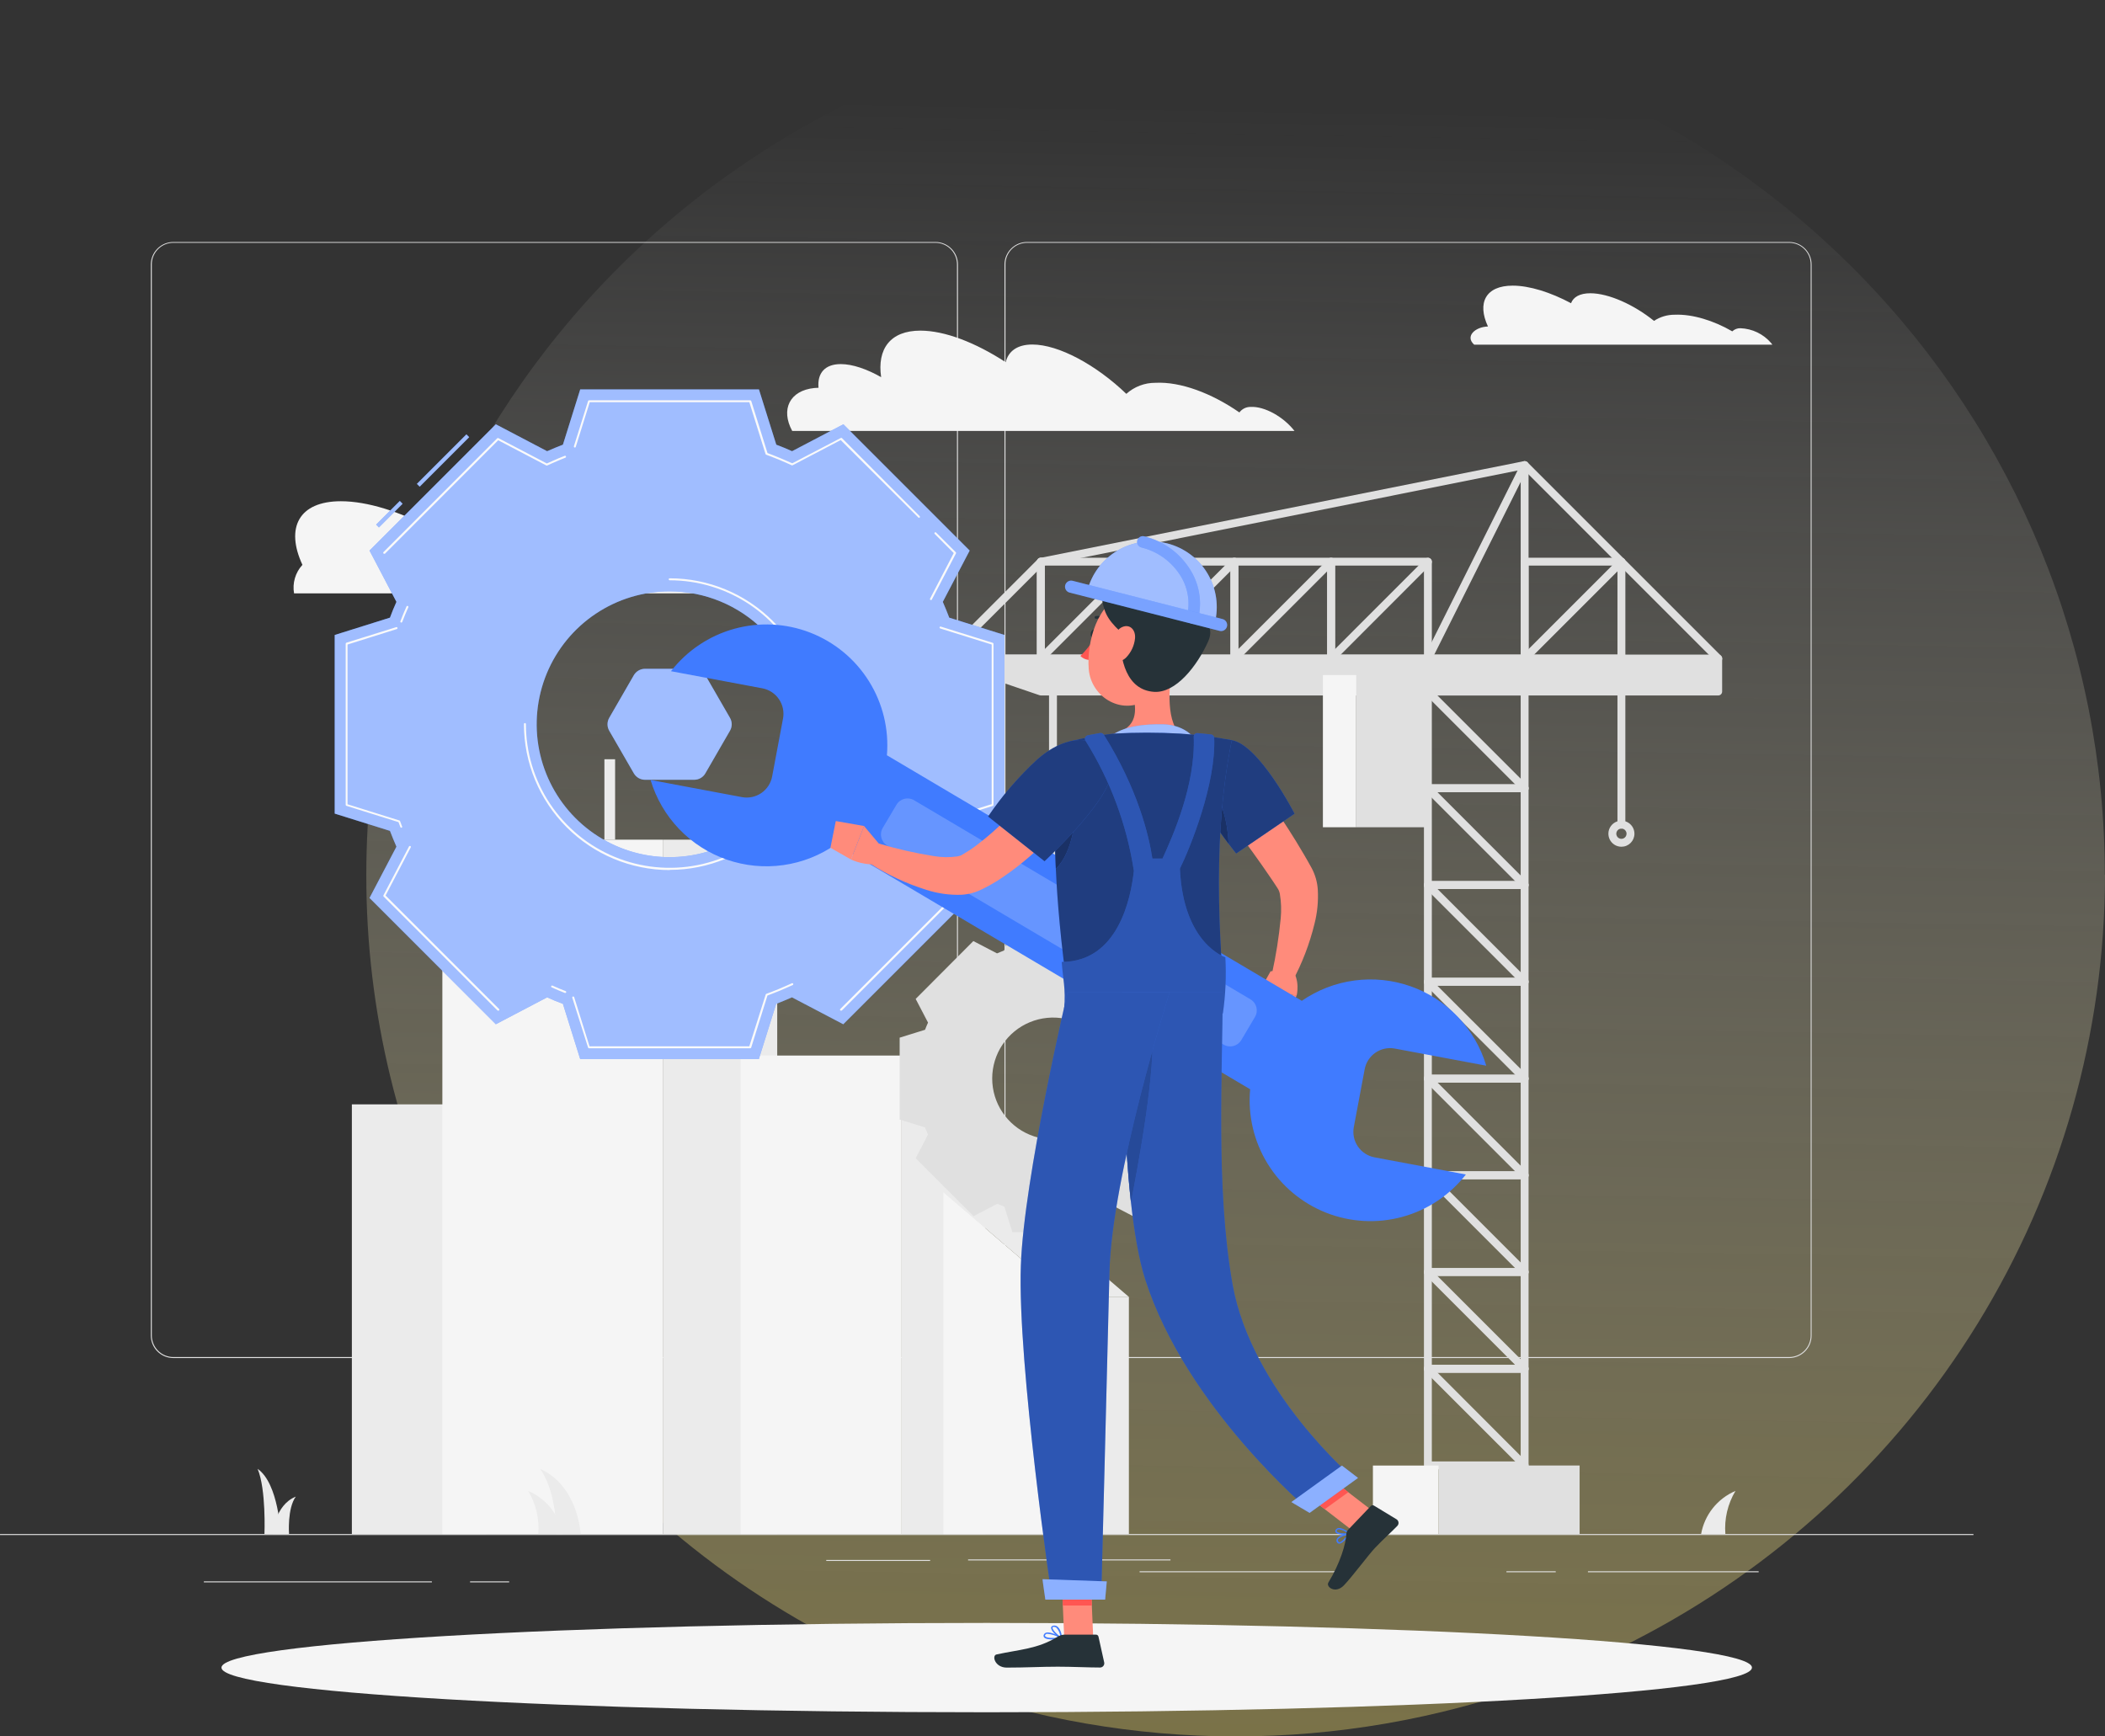 <svg width="160" height="132" viewBox="0 0 160 132" fill="none" xmlns="http://www.w3.org/2000/svg">
<rect x="0" y="0" width="160" height="132" fill="#333333" stroke="none"/>
<path d="M160 66.5C159.993 78.537 156.645 90.341 150.32 100.616C143.996 110.892 134.941 119.244 124.147 124.756C123.661 125.008 123.172 125.251 122.679 125.483L122.577 125.534L122.226 125.701C121.935 125.842 121.65 125.973 121.354 126.105C119.51 126.943 117.617 127.696 115.678 128.363C114.577 128.743 113.464 129.095 112.34 129.419L110.995 129.787C96.027 133.739 80.135 132.368 66.081 125.913C65.505 125.645 64.929 125.372 64.364 125.089L63.345 124.584C53.258 119.344 44.701 111.618 38.498 102.15C37.846 101.163 37.224 100.153 36.633 99.119C36.106 98.219 35.597 97.308 35.104 96.386C30.317 87.139 27.827 76.893 27.843 66.5C27.843 65.274 27.877 64.055 27.945 62.843C28.9 45.81 36.52 29.82 49.185 18.271C61.849 6.723 78.559 0.528 95.759 1.005C112.96 1.481 129.294 8.591 141.288 20.823C153.283 33.054 159.99 49.441 159.985 66.5H160Z" fill="url(#paint0_linear_128_3976)"/>
<path d="M150 116.616H0.001V116.691H150V116.616Z" fill="#E0E0E0"/>
<path d="M32.827 120.213H15.496V120.288H32.827V120.213Z" fill="#E0E0E0"/>
<path d="M70.699 118.584H62.803V118.659H70.699V118.584Z" fill="#E0E0E0"/>
<path d="M88.968 118.545H73.584V118.62H88.968V118.545Z" fill="#E0E0E0"/>
<path d="M118.25 119.445H114.503V119.52H118.25V119.445Z" fill="#E0E0E0"/>
<path d="M101.566 119.445H86.62V119.52H101.566V119.445Z" fill="#E0E0E0"/>
<path d="M38.7 120.213H35.73V120.288H38.7V120.213Z" fill="#E0E0E0"/>
<path d="M133.674 119.445H120.699V119.52H133.674V119.445Z" fill="#E0E0E0"/>
<path d="M71.101 103.236H13.174C12.72 103.235 12.285 103.054 11.964 102.733C11.644 102.412 11.464 101.977 11.464 101.523V20.094C11.468 19.643 11.65 19.212 11.97 18.894C12.29 18.576 12.723 18.397 13.174 18.396H71.101C71.555 18.396 71.991 18.577 72.312 18.898C72.633 19.219 72.814 19.655 72.814 20.109V101.523C72.814 101.977 72.633 102.413 72.312 102.734C71.991 103.055 71.555 103.236 71.101 103.236ZM13.174 18.456C12.74 18.457 12.324 18.63 12.018 18.937C11.711 19.244 11.539 19.66 11.539 20.094V101.523C11.539 101.957 11.711 102.373 12.018 102.68C12.324 102.987 12.74 103.16 13.174 103.161H71.101C71.535 103.16 71.951 102.987 72.258 102.68C72.565 102.373 72.738 101.957 72.739 101.523V20.094C72.738 19.66 72.565 19.244 72.258 18.937C71.951 18.63 71.535 18.457 71.101 18.456H13.174Z" fill="#E0E0E0"/>
<path d="M135.992 103.236H78.063C77.609 103.235 77.173 103.054 76.852 102.733C76.531 102.412 76.35 101.977 76.35 101.523V20.094C76.354 19.643 76.537 19.212 76.858 18.894C77.178 18.576 77.611 18.397 78.063 18.396H135.992C136.443 18.398 136.875 18.577 137.194 18.895C137.514 19.213 137.695 19.644 137.699 20.094V101.523C137.699 101.976 137.52 102.411 137.2 102.732C136.88 103.053 136.446 103.234 135.992 103.236ZM78.063 18.456C77.628 18.457 77.212 18.63 76.905 18.937C76.598 19.244 76.425 19.66 76.425 20.094V101.523C76.425 101.957 76.598 102.373 76.905 102.68C77.212 102.987 77.628 103.16 78.063 103.161H135.992C136.426 103.16 136.843 102.987 137.15 102.68C137.457 102.373 137.629 101.957 137.63 101.523V20.094C137.629 19.66 137.457 19.244 137.15 18.937C136.843 18.63 136.426 18.457 135.992 18.456H78.063Z" fill="#E0E0E0"/>
<path d="M22.987 42.939C21.679 40.113 22.717 38.103 25.912 38.103C27.919 38.103 30.412 38.895 32.812 40.182C33.088 39.447 33.856 39.009 35.095 39.009C37.276 39.009 40.285 40.368 42.643 42.288C43.37 41.803 44.226 41.548 45.1 41.556C47.2 41.469 49.714 42.252 51.913 43.524C52.042 43.402 52.194 43.307 52.361 43.244C52.527 43.181 52.704 43.152 52.882 43.158C54.082 43.11 55.711 43.899 56.521 44.919C56.572 44.985 56.614 45.045 56.659 45.108H22.351C22.283 44.722 22.305 44.326 22.416 43.949C22.526 43.573 22.721 43.228 22.987 42.939Z" fill="#F5F5F5"/>
<path d="M61.896 29.496C62.002 29.484 62.108 29.478 62.214 29.478C62.115 28.374 62.688 27.678 63.909 27.678C64.791 27.678 65.871 28.047 66.975 28.671C66.66 26.529 67.668 25.134 69.957 25.134C71.802 25.134 74.136 26.034 76.443 27.534C76.644 26.694 77.325 26.19 78.468 26.19C80.472 26.19 83.325 27.744 85.611 29.94C86.218 29.395 87.006 29.095 87.822 29.1C89.733 29.001 92.103 29.895 94.206 31.353C94.306 31.218 94.438 31.109 94.589 31.036C94.741 30.963 94.908 30.928 95.076 30.933C96.12 30.882 97.56 31.683 98.394 32.76H60.216C59.319 31.113 60.033 29.685 61.896 29.496Z" fill="#F5F5F5"/>
<path d="M113.099 24.819C112.259 23.019 112.928 21.714 114.977 21.714C116.264 21.714 117.86 22.221 119.414 23.049C119.588 22.578 120.083 22.293 120.878 22.293C122.279 22.293 124.208 23.169 125.72 24.393C126.188 24.083 126.737 23.92 127.298 23.925C128.636 23.868 130.259 24.369 131.669 25.188C131.752 25.109 131.849 25.048 131.956 25.007C132.062 24.966 132.176 24.947 132.29 24.951C132.737 24.967 133.175 25.076 133.578 25.271C133.98 25.466 134.337 25.742 134.627 26.082L134.717 26.202H112.052C111.335 25.566 112.127 24.849 113.099 24.819Z" fill="#F5F5F5"/>
<path d="M36.963 83.952H26.745V116.616H36.963V83.952Z" fill="#EBEBEB"/>
<path d="M33.624 116.616H50.379L50.379 72.585H33.624L33.624 116.616Z" fill="#F5F5F5"/>
<path d="M59.076 72.585H50.379V116.616H59.076V72.585Z" fill="#EBEBEB"/>
<path d="M35.877 72.585H50.379V68.208H35.877V72.585Z" fill="#F5F5F5"/>
<path d="M35.877 72.585H50.379V71.601H35.877V72.585Z" fill="#EBEBEB"/>
<path d="M56.82 68.208H50.379V72.585H56.82V68.208Z" fill="#EBEBEB"/>
<path d="M38.13 68.208H50.376V63.831H38.13V68.208Z" fill="#F5F5F5"/>
<path d="M38.13 68.208H50.376V67.224H38.13V68.208Z" fill="#EBEBEB"/>
<path d="M54.567 63.831H50.379V68.208H54.567V63.831Z" fill="#EBEBEB"/>
<path d="M46.754 57.717H45.941V63.834H46.754V57.717Z" fill="#EBEBEB"/>
<path d="M56.298 116.616H68.535V80.241H56.298L56.298 116.616Z" fill="#F5F5F5"/>
<path d="M74.886 80.241H68.535V116.616H74.886V80.241Z" fill="#EBEBEB"/>
<path d="M71.71 90.633L80.989 98.589V116.616H71.71V90.633Z" fill="#F5F5F5"/>
<path d="M85.806 98.586H80.991V116.613H85.806V98.586Z" fill="#EBEBEB"/>
<path d="M85.807 98.589H80.989L71.71 90.633H76.528L85.807 98.589Z" fill="#EBEBEB"/>
<path d="M129.3 116.616C129.428 115.895 129.735 115.218 130.191 114.645C130.647 114.073 131.239 113.623 131.913 113.337C131.321 114.323 131.053 115.47 131.145 116.616H129.3Z" fill="#EBEBEB"/>
<path d="M42.76 116.616C42.631 115.895 42.325 115.218 41.868 114.645C41.412 114.073 40.82 113.623 40.147 113.337C40.738 114.323 41.007 115.47 40.914 116.616H42.76Z" fill="#EBEBEB"/>
<path d="M21.334 116.616C21.334 116.616 21.187 112.776 19.582 111.66C20.239 113.229 20.101 116.616 20.101 116.616H21.334Z" fill="#EBEBEB"/>
<path d="M20.73 116.616C20.73 116.616 20.878 114.411 22.483 113.772C21.826 114.672 21.97 116.616 21.97 116.616H20.73Z" fill="#EBEBEB"/>
<path d="M44.133 116.616C44.133 116.616 43.971 112.98 41.06 111.66C42.362 113.526 42.288 116.616 42.288 116.616H44.133Z" fill="#EBEBEB"/>
<path d="M115.886 111.696H108.533C108.454 111.696 108.378 111.664 108.321 111.608C108.265 111.552 108.233 111.475 108.233 111.396V104.052C108.233 103.972 108.265 103.896 108.321 103.84C108.378 103.784 108.454 103.752 108.533 103.752H115.886C115.966 103.752 116.042 103.784 116.098 103.84C116.155 103.896 116.186 103.972 116.186 104.052V111.396C116.186 111.475 116.155 111.552 116.098 111.608C116.042 111.664 115.966 111.696 115.886 111.696ZM108.833 111.096H115.586V104.352H108.833V111.096Z" fill="#E0E0E0"/>
<path d="M115.886 104.352H108.533C108.454 104.352 108.378 104.32 108.321 104.264C108.265 104.208 108.233 104.131 108.233 104.052V96.696C108.233 96.616 108.265 96.54 108.321 96.484C108.378 96.427 108.454 96.396 108.533 96.396H115.886C115.966 96.396 116.042 96.427 116.098 96.484C116.155 96.54 116.186 96.616 116.186 96.696V104.052C116.186 104.131 116.155 104.208 116.098 104.264C116.042 104.32 115.966 104.352 115.886 104.352ZM108.833 103.752H115.586V96.996H108.833V103.752Z" fill="#E0E0E0"/>
<path d="M115.887 111.696C115.807 111.695 115.732 111.662 115.677 111.606L108.321 104.253C108.264 104.197 108.232 104.12 108.232 104.04C108.232 103.96 108.264 103.883 108.321 103.827C108.377 103.77 108.454 103.739 108.534 103.739C108.614 103.739 108.69 103.77 108.747 103.827L116.1 111.195C116.155 111.251 116.187 111.327 116.187 111.406C116.187 111.486 116.155 111.562 116.1 111.618C116.042 111.671 115.965 111.699 115.887 111.696Z" fill="#E0E0E0"/>
<path d="M115.887 104.352C115.808 104.352 115.732 104.32 115.677 104.265L108.321 96.909C108.265 96.853 108.233 96.777 108.233 96.698C108.233 96.618 108.265 96.542 108.321 96.486C108.349 96.458 108.382 96.436 108.418 96.42C108.455 96.405 108.494 96.397 108.534 96.397C108.573 96.397 108.612 96.405 108.649 96.42C108.686 96.436 108.719 96.458 108.747 96.486L116.1 103.839C116.142 103.881 116.171 103.934 116.182 103.993C116.194 104.051 116.188 104.112 116.165 104.167C116.143 104.222 116.104 104.269 116.054 104.302C116.005 104.335 115.946 104.352 115.887 104.352Z" fill="#E0E0E0"/>
<path d="M115.886 96.996H108.533C108.454 96.996 108.378 96.964 108.321 96.908C108.265 96.852 108.233 96.776 108.233 96.696V89.343C108.233 89.263 108.265 89.187 108.321 89.131C108.378 89.075 108.454 89.043 108.533 89.043H115.886C115.966 89.043 116.042 89.075 116.098 89.131C116.155 89.187 116.186 89.263 116.186 89.343V96.696C116.186 96.776 116.155 96.852 116.098 96.908C116.042 96.964 115.966 96.996 115.886 96.996ZM108.833 96.396H115.586V89.643H108.833V96.396Z" fill="#E0E0E0"/>
<path d="M115.886 89.643H108.533C108.454 89.643 108.378 89.611 108.321 89.555C108.265 89.499 108.233 89.423 108.233 89.343V81.996C108.233 81.916 108.265 81.84 108.321 81.784C108.378 81.728 108.454 81.696 108.533 81.696H115.886C115.966 81.696 116.042 81.728 116.098 81.784C116.155 81.84 116.186 81.916 116.186 81.996V89.352C116.184 89.43 116.151 89.504 116.095 89.558C116.039 89.613 115.964 89.643 115.886 89.643ZM108.833 89.043H115.586V82.296H108.833V89.043Z" fill="#E0E0E0"/>
<path d="M115.887 96.996C115.808 96.996 115.732 96.964 115.677 96.909L108.321 89.553C108.265 89.497 108.233 89.421 108.233 89.341C108.233 89.262 108.265 89.186 108.321 89.13C108.349 89.102 108.382 89.08 108.418 89.064C108.455 89.049 108.494 89.041 108.534 89.041C108.573 89.041 108.612 89.049 108.649 89.064C108.686 89.08 108.719 89.102 108.747 89.13L116.1 96.486C116.155 96.542 116.187 96.618 116.187 96.698C116.187 96.777 116.155 96.853 116.1 96.909C116.072 96.937 116.038 96.959 116.002 96.974C115.965 96.989 115.926 96.996 115.887 96.996Z" fill="#E0E0E0"/>
<path d="M115.887 89.643C115.807 89.642 115.732 89.609 115.677 89.553L108.321 82.2C108.264 82.144 108.232 82.067 108.232 81.987C108.232 81.907 108.264 81.831 108.321 81.774C108.377 81.718 108.454 81.686 108.534 81.686C108.614 81.686 108.69 81.718 108.747 81.774L116.1 89.13C116.155 89.186 116.187 89.262 116.187 89.341C116.187 89.421 116.155 89.497 116.1 89.553C116.072 89.581 116.039 89.604 116.002 89.619C115.966 89.635 115.926 89.643 115.887 89.643Z" fill="#E0E0E0"/>
<path d="M115.886 82.296H108.533C108.454 82.296 108.378 82.264 108.321 82.208C108.265 82.152 108.233 82.076 108.233 81.996V74.631C108.233 74.552 108.265 74.475 108.321 74.419C108.378 74.363 108.454 74.331 108.533 74.331H115.886C115.966 74.331 116.042 74.363 116.098 74.419C116.155 74.475 116.186 74.552 116.186 74.631V81.996C116.186 82.076 116.155 82.152 116.098 82.208C116.042 82.264 115.966 82.296 115.886 82.296ZM108.833 81.696H115.586V74.931H108.833V81.696Z" fill="#E0E0E0"/>
<path d="M115.886 74.931H108.533C108.454 74.931 108.378 74.899 108.321 74.843C108.265 74.787 108.233 74.711 108.233 74.631V67.278C108.233 67.198 108.265 67.122 108.321 67.066C108.378 67.01 108.454 66.978 108.533 66.978H115.886C115.966 66.978 116.042 67.01 116.098 67.066C116.155 67.122 116.186 67.198 116.186 67.278V74.631C116.186 74.711 116.155 74.787 116.098 74.843C116.042 74.899 115.966 74.931 115.886 74.931ZM108.833 74.331H115.586V67.578H108.833V74.331Z" fill="#E0E0E0"/>
<path d="M115.887 82.296C115.808 82.296 115.732 82.264 115.677 82.209L108.321 74.853C108.265 74.797 108.233 74.721 108.233 74.642C108.233 74.562 108.265 74.486 108.321 74.43C108.349 74.402 108.382 74.38 108.418 74.364C108.455 74.349 108.494 74.341 108.534 74.341C108.573 74.341 108.612 74.349 108.649 74.364C108.686 74.38 108.719 74.402 108.747 74.43L116.1 81.774C116.142 81.816 116.171 81.87 116.182 81.928C116.194 81.987 116.188 82.047 116.165 82.102C116.143 82.157 116.104 82.204 116.054 82.237C116.005 82.27 115.946 82.287 115.887 82.287V82.296Z" fill="#E0E0E0"/>
<path d="M108.534 50.361H101.178C101.098 50.361 101.022 50.33 100.966 50.273C100.91 50.217 100.878 50.141 100.878 50.061V42.696C100.878 42.617 100.91 42.54 100.966 42.484C101.022 42.428 101.098 42.396 101.178 42.396H108.534C108.613 42.396 108.69 42.428 108.746 42.484C108.802 42.54 108.834 42.617 108.834 42.696V50.049C108.836 50.09 108.829 50.13 108.815 50.168C108.8 50.206 108.778 50.24 108.75 50.269C108.722 50.298 108.689 50.322 108.652 50.337C108.614 50.353 108.574 50.361 108.534 50.361ZM101.478 49.761H108.234V42.996H101.478V49.761Z" fill="#E0E0E0"/>
<path d="M115.886 50.361H108.533C108.454 50.361 108.378 50.33 108.321 50.273C108.265 50.217 108.233 50.141 108.233 50.061C108.233 49.982 108.265 49.905 108.321 49.849C108.378 49.793 108.454 49.761 108.533 49.761H115.586V35.361C115.586 35.282 115.618 35.205 115.674 35.149C115.73 35.093 115.807 35.061 115.886 35.061C115.966 35.061 116.042 35.093 116.098 35.149C116.155 35.205 116.186 35.282 116.186 35.361V50.061C116.186 50.141 116.155 50.217 116.098 50.273C116.042 50.33 115.966 50.361 115.886 50.361Z" fill="#E0E0E0"/>
<path d="M108.534 50.361C108.482 50.362 108.432 50.349 108.387 50.324C108.342 50.299 108.304 50.263 108.277 50.219C108.249 50.176 108.234 50.126 108.232 50.075C108.229 50.023 108.24 49.972 108.264 49.926L115.62 35.226C115.655 35.156 115.718 35.102 115.793 35.077C115.869 35.053 115.951 35.059 116.022 35.094C116.093 35.13 116.147 35.192 116.172 35.267C116.198 35.343 116.192 35.425 116.157 35.496L108.801 50.196C108.776 50.246 108.737 50.287 108.69 50.316C108.643 50.346 108.589 50.361 108.534 50.361Z" fill="#E0E0E0"/>
<path d="M101.178 50.361H93.825C93.746 50.361 93.669 50.33 93.613 50.273C93.557 50.217 93.525 50.141 93.525 50.061V42.696C93.525 42.617 93.557 42.54 93.613 42.484C93.669 42.428 93.746 42.396 93.825 42.396H101.178C101.258 42.396 101.334 42.428 101.39 42.484C101.447 42.54 101.478 42.617 101.478 42.696V50.049C101.48 50.09 101.473 50.13 101.459 50.168C101.445 50.206 101.423 50.24 101.395 50.269C101.367 50.298 101.333 50.322 101.296 50.337C101.259 50.353 101.219 50.361 101.178 50.361ZM94.125 49.761H100.878V42.996H94.125V49.761Z" fill="#E0E0E0"/>
<path d="M101.178 50.361C101.119 50.36 101.062 50.342 101.013 50.309C100.965 50.276 100.927 50.23 100.904 50.175C100.882 50.121 100.876 50.062 100.887 50.004C100.899 49.946 100.927 49.893 100.968 49.851L108.321 42.495C108.348 42.467 108.382 42.445 108.418 42.43C108.455 42.414 108.494 42.407 108.534 42.407C108.573 42.407 108.612 42.414 108.649 42.43C108.686 42.445 108.719 42.467 108.747 42.495C108.802 42.551 108.834 42.627 108.834 42.707C108.834 42.786 108.802 42.862 108.747 42.918L101.4 50.274C101.371 50.303 101.336 50.326 101.298 50.341C101.259 50.356 101.219 50.363 101.178 50.361Z" fill="#E0E0E0"/>
<path d="M123.243 50.361H115.887C115.807 50.361 115.731 50.33 115.675 50.273C115.619 50.217 115.587 50.141 115.587 50.061V42.696C115.587 42.617 115.619 42.54 115.675 42.484C115.731 42.428 115.807 42.396 115.887 42.396H123.243C123.322 42.396 123.399 42.428 123.455 42.484C123.511 42.54 123.543 42.617 123.543 42.696V50.049C123.544 50.09 123.538 50.13 123.524 50.168C123.509 50.206 123.487 50.24 123.459 50.269C123.431 50.298 123.398 50.322 123.361 50.337C123.323 50.353 123.283 50.361 123.243 50.361ZM116.187 49.761H122.943V42.996H116.187V49.761Z" fill="#E0E0E0"/>
<path d="M115.887 50.361C115.828 50.36 115.771 50.342 115.722 50.309C115.674 50.276 115.636 50.23 115.613 50.175C115.591 50.121 115.585 50.062 115.596 50.004C115.608 49.946 115.635 49.893 115.677 49.851L123.03 42.495C123.057 42.467 123.091 42.445 123.127 42.43C123.164 42.414 123.203 42.407 123.243 42.407C123.282 42.407 123.321 42.414 123.358 42.43C123.394 42.445 123.428 42.467 123.456 42.495C123.511 42.551 123.543 42.627 123.543 42.707C123.543 42.786 123.511 42.862 123.456 42.918L116.1 50.274C116.072 50.302 116.038 50.324 116.002 50.339C115.965 50.354 115.926 50.361 115.887 50.361Z" fill="#E0E0E0"/>
<path d="M71.76 50.361C71.721 50.361 71.682 50.354 71.645 50.339C71.609 50.324 71.575 50.302 71.547 50.274C71.491 50.218 71.46 50.142 71.46 50.063C71.46 49.983 71.491 49.907 71.547 49.851L78.9 42.495C78.941 42.452 78.995 42.424 79.053 42.414L115.83 35.058C115.878 35.049 115.928 35.051 115.975 35.065C116.022 35.079 116.065 35.105 116.1 35.139L130.8 49.839C130.831 49.866 130.857 49.899 130.875 49.936C130.893 49.974 130.903 50.014 130.905 50.056C130.906 50.097 130.899 50.138 130.884 50.176C130.869 50.215 130.846 50.25 130.817 50.279C130.788 50.308 130.753 50.331 130.714 50.346C130.676 50.361 130.634 50.368 130.593 50.367C130.552 50.365 130.511 50.355 130.474 50.337C130.437 50.319 130.404 50.294 130.377 50.262L115.8 35.679L79.263 42.996L71.97 50.286C71.912 50.337 71.837 50.364 71.76 50.361Z" fill="#E0E0E0"/>
<path d="M93.826 50.361C93.786 50.361 93.747 50.354 93.71 50.339C93.674 50.324 93.641 50.302 93.613 50.274C93.557 50.218 93.525 50.142 93.525 50.063C93.525 49.983 93.557 49.907 93.613 49.851L100.969 42.495C101.026 42.446 101.1 42.42 101.175 42.423C101.251 42.426 101.322 42.458 101.376 42.511C101.429 42.564 101.461 42.636 101.464 42.712C101.466 42.787 101.441 42.861 101.392 42.918L94.036 50.274C93.98 50.33 93.904 50.361 93.826 50.361Z" fill="#E0E0E0"/>
<path d="M93.826 50.361H86.47C86.39 50.361 86.314 50.33 86.258 50.273C86.201 50.217 86.17 50.141 86.17 50.061V42.696C86.17 42.617 86.201 42.54 86.258 42.484C86.314 42.428 86.39 42.396 86.47 42.396H93.826C93.905 42.396 93.982 42.428 94.038 42.484C94.094 42.54 94.126 42.617 94.126 42.696V50.049C94.127 50.09 94.121 50.13 94.107 50.168C94.092 50.206 94.07 50.24 94.042 50.269C94.014 50.298 93.981 50.322 93.944 50.337C93.906 50.353 93.866 50.361 93.826 50.361ZM86.77 49.761H93.526V42.996H86.77V49.761Z" fill="#E0E0E0"/>
<path d="M86.469 50.361H79.114C79.034 50.361 78.958 50.33 78.901 50.273C78.845 50.217 78.814 50.141 78.814 50.061V42.696C78.814 42.617 78.845 42.54 78.901 42.484C78.958 42.428 79.034 42.396 79.114 42.396H86.469C86.549 42.396 86.625 42.428 86.682 42.484C86.738 42.54 86.769 42.617 86.769 42.696V50.049C86.771 50.09 86.764 50.13 86.75 50.168C86.736 50.206 86.714 50.24 86.686 50.269C86.658 50.298 86.624 50.322 86.587 50.337C86.55 50.353 86.51 50.361 86.469 50.361ZM79.413 49.761H86.169V42.996H79.413V49.761Z" fill="#E0E0E0"/>
<path d="M86.469 50.361C86.43 50.361 86.391 50.354 86.354 50.339C86.317 50.324 86.284 50.302 86.256 50.274C86.2 50.218 86.169 50.142 86.169 50.063C86.169 49.983 86.2 49.907 86.256 49.851L93.6 42.495C93.657 42.446 93.731 42.42 93.807 42.423C93.882 42.426 93.954 42.458 94.007 42.511C94.061 42.564 94.092 42.636 94.095 42.712C94.098 42.787 94.072 42.861 94.023 42.918L86.67 50.274C86.617 50.328 86.545 50.359 86.469 50.361Z" fill="#E0E0E0"/>
<path d="M79.113 50.361C79.054 50.36 78.997 50.342 78.949 50.309C78.9 50.276 78.862 50.23 78.84 50.175C78.818 50.121 78.812 50.062 78.823 50.004C78.834 49.946 78.862 49.893 78.903 49.851L86.256 42.495C86.284 42.467 86.317 42.445 86.354 42.43C86.39 42.414 86.43 42.407 86.469 42.407C86.509 42.407 86.548 42.414 86.585 42.43C86.621 42.445 86.654 42.467 86.682 42.495C86.738 42.551 86.769 42.627 86.769 42.707C86.769 42.786 86.738 42.862 86.682 42.918L79.326 50.274C79.298 50.302 79.265 50.324 79.228 50.339C79.192 50.354 79.153 50.361 79.113 50.361Z" fill="#E0E0E0"/>
<path d="M79.113 50.361H71.76C71.68 50.361 71.604 50.33 71.548 50.273C71.492 50.217 71.46 50.141 71.46 50.061C71.46 49.982 71.492 49.905 71.548 49.849C71.604 49.793 71.68 49.761 71.76 49.761H78.813V42.696C78.813 42.617 78.844 42.54 78.901 42.484C78.957 42.428 79.033 42.396 79.113 42.396C79.192 42.396 79.269 42.428 79.325 42.484C79.381 42.54 79.413 42.617 79.413 42.696V50.049C79.415 50.09 79.408 50.13 79.394 50.168C79.379 50.206 79.357 50.24 79.329 50.269C79.301 50.298 79.268 50.322 79.231 50.337C79.193 50.353 79.153 50.361 79.113 50.361Z" fill="#E0E0E0"/>
<path d="M115.887 74.931C115.808 74.931 115.732 74.9 115.677 74.844L108.321 67.491C108.293 67.463 108.27 67.43 108.255 67.393C108.24 67.357 108.232 67.318 108.232 67.278C108.232 67.239 108.24 67.199 108.255 67.163C108.27 67.126 108.293 67.093 108.321 67.065C108.349 67.037 108.382 67.015 108.418 67C108.455 66.985 108.494 66.977 108.534 66.977C108.573 66.977 108.612 66.985 108.649 67C108.685 67.015 108.719 67.037 108.747 67.065L116.1 74.421C116.155 74.477 116.187 74.553 116.187 74.633C116.187 74.712 116.155 74.788 116.1 74.844C116.072 74.872 116.038 74.894 116.002 74.909C115.965 74.924 115.926 74.931 115.887 74.931Z" fill="#E0E0E0"/>
<path d="M115.886 67.578H108.533C108.454 67.578 108.378 67.546 108.321 67.49C108.265 67.434 108.233 67.358 108.233 67.278V59.922C108.233 59.843 108.265 59.766 108.321 59.71C108.378 59.654 108.454 59.622 108.533 59.622H115.886C115.966 59.622 116.042 59.654 116.098 59.71C116.155 59.766 116.186 59.843 116.186 59.922V67.278C116.186 67.358 116.155 67.434 116.098 67.49C116.042 67.546 115.966 67.578 115.886 67.578ZM108.833 66.978H115.586V60.222H108.833V66.978Z" fill="#E0E0E0"/>
<path d="M115.886 60.222H108.533C108.454 60.222 108.378 60.191 108.321 60.134C108.265 60.078 108.233 60.002 108.233 59.922V52.569C108.233 52.49 108.265 52.413 108.321 52.357C108.378 52.301 108.454 52.269 108.533 52.269H115.886C115.966 52.269 116.042 52.301 116.098 52.357C116.155 52.413 116.186 52.49 116.186 52.569V59.922C116.186 60.002 116.155 60.078 116.098 60.134C116.042 60.191 115.966 60.222 115.886 60.222ZM108.833 59.622H115.586V52.869H108.833V59.622Z" fill="#E0E0E0"/>
<path d="M115.887 67.578C115.808 67.578 115.732 67.546 115.677 67.491L108.321 60.135C108.293 60.107 108.27 60.074 108.255 60.037C108.24 60.001 108.232 59.962 108.232 59.922C108.232 59.883 108.24 59.843 108.255 59.807C108.27 59.77 108.293 59.737 108.321 59.709C108.349 59.681 108.382 59.659 108.418 59.644C108.455 59.629 108.494 59.621 108.534 59.621C108.573 59.621 108.612 59.629 108.649 59.644C108.685 59.659 108.719 59.681 108.747 59.709L116.1 67.065C116.142 67.107 116.171 67.161 116.182 67.219C116.194 67.278 116.188 67.338 116.165 67.393C116.143 67.448 116.104 67.495 116.054 67.528C116.005 67.561 115.946 67.578 115.887 67.578Z" fill="#E0E0E0"/>
<path d="M115.887 60.222C115.808 60.222 115.732 60.191 115.677 60.135L108.321 52.779C108.265 52.723 108.233 52.647 108.233 52.568C108.233 52.488 108.265 52.412 108.321 52.356C108.349 52.328 108.382 52.306 108.418 52.291C108.455 52.275 108.494 52.267 108.534 52.267C108.573 52.267 108.612 52.275 108.649 52.291C108.686 52.306 108.719 52.328 108.747 52.356L116.1 59.709C116.142 59.751 116.171 59.805 116.182 59.863C116.194 59.922 116.188 59.982 116.165 60.037C116.143 60.092 116.104 60.139 116.054 60.172C116.005 60.205 115.946 60.222 115.887 60.222Z" fill="#E0E0E0"/>
<path d="M130.598 50.061H71.76L79.113 52.569H130.598V50.061Z" fill="#E0E0E0"/>
<path d="M130.599 52.869H79.114C79.081 52.869 79.048 52.863 79.017 52.851L71.662 50.346C71.593 50.324 71.535 50.278 71.498 50.216C71.461 50.155 71.447 50.082 71.459 50.011C71.471 49.94 71.508 49.876 71.564 49.83C71.619 49.784 71.689 49.76 71.761 49.761H130.599C130.679 49.761 130.755 49.793 130.811 49.849C130.868 49.905 130.899 49.982 130.899 50.061V52.569C130.899 52.649 130.868 52.725 130.811 52.781C130.755 52.837 130.679 52.869 130.599 52.869ZM79.165 52.269H130.299V50.361H73.57L79.165 52.269Z" fill="#E0E0E0"/>
<path d="M103.088 62.886H108.533V51.315H103.088V62.886Z" fill="#E0E0E0"/>
<path d="M103.085 51.315H100.553V62.886H103.085V51.315Z" fill="#F5F5F5"/>
<path d="M109.344 116.613H120.066V111.405H109.344V116.613Z" fill="#E0E0E0"/>
<path d="M109.343 111.408H104.354V116.616H109.343V111.408Z" fill="#F5F5F5"/>
<path d="M123.242 62.988C123.163 62.988 123.087 62.956 123.03 62.9C122.974 62.844 122.942 62.768 122.942 62.688V51.315C122.942 51.236 122.974 51.159 123.03 51.103C123.087 51.047 123.163 51.015 123.242 51.015C123.322 51.015 123.398 51.047 123.455 51.103C123.511 51.159 123.542 51.236 123.542 51.315V62.688C123.542 62.768 123.511 62.844 123.455 62.9C123.398 62.956 123.322 62.988 123.242 62.988Z" fill="#E0E0E0"/>
<path d="M123.243 64.368C123.047 64.368 122.856 64.31 122.693 64.201C122.53 64.093 122.403 63.938 122.328 63.757C122.253 63.576 122.234 63.377 122.272 63.185C122.31 62.993 122.404 62.817 122.543 62.678C122.681 62.54 122.858 62.445 123.05 62.407C123.242 62.369 123.441 62.389 123.622 62.464C123.803 62.538 123.957 62.665 124.066 62.828C124.175 62.991 124.233 63.182 124.233 63.378C124.233 63.508 124.207 63.637 124.158 63.757C124.108 63.877 124.035 63.986 123.943 64.078C123.851 64.17 123.742 64.243 123.622 64.293C123.502 64.343 123.373 64.368 123.243 64.368ZM123.243 62.988C123.166 62.988 123.09 63.011 123.026 63.054C122.962 63.097 122.912 63.158 122.883 63.229C122.853 63.3 122.845 63.379 122.86 63.454C122.875 63.53 122.913 63.599 122.967 63.654C123.022 63.709 123.091 63.746 123.167 63.761C123.242 63.776 123.321 63.768 123.392 63.739C123.463 63.709 123.524 63.659 123.567 63.595C123.61 63.531 123.633 63.455 123.633 63.378C123.633 63.327 123.623 63.276 123.603 63.229C123.584 63.182 123.555 63.139 123.519 63.102C123.482 63.066 123.439 63.038 123.392 63.018C123.345 62.998 123.294 62.988 123.243 62.988Z" fill="#E0E0E0"/>
<path d="M80.037 68.958C79.958 68.958 79.881 68.927 79.825 68.87C79.769 68.814 79.737 68.738 79.737 68.658V51.315C79.737 51.236 79.769 51.159 79.825 51.103C79.881 51.047 79.958 51.015 80.037 51.015C80.117 51.015 80.193 51.047 80.249 51.103C80.306 51.159 80.337 51.236 80.337 51.315V68.658C80.337 68.738 80.306 68.814 80.249 68.87C80.193 68.927 80.117 68.958 80.037 68.958Z" fill="#E0E0E0"/>
<path d="M82.854 70.755C82.783 70.756 82.713 70.732 82.658 70.686C82.603 70.64 82.566 70.576 82.554 70.506C82.332 70.158 80.379 69.006 80.022 68.958C79.686 69.003 77.733 70.158 77.511 70.506C77.504 70.586 77.466 70.659 77.405 70.711C77.344 70.762 77.265 70.787 77.186 70.781C77.106 70.774 77.033 70.736 76.981 70.675C76.93 70.614 76.904 70.535 76.911 70.455C76.911 69.78 79.632 68.355 80.025 68.355C80.418 68.355 83.142 69.777 83.142 70.455C83.142 70.533 83.112 70.607 83.059 70.663C83.005 70.719 82.932 70.752 82.854 70.755Z" fill="#E0E0E0"/>
<path d="M86.1 92.439L90.501 88.038L89.562 86.238C89.643 86.058 89.718 85.878 89.787 85.692L91.716 85.092V78.876L89.787 78.276C89.715 78.093 89.643 77.91 89.562 77.73L90.498 75.93L86.1 71.538L84.3 72.474C84.12 72.393 83.94 72.318 83.757 72.249L83.157 70.32H76.926L76.326 72.249C76.143 72.318 75.963 72.393 75.783 72.474L73.983 71.538L69.6 75.936L70.539 77.736C70.455 77.916 70.383 78.099 70.311 78.282L68.382 78.882V85.104L70.311 85.704C70.383 85.89 70.455 86.07 70.536 86.25L69.6 88.05L74.001 92.451L75.801 91.512C75.981 91.593 76.164 91.668 76.347 91.737L76.947 93.666H83.172L83.772 91.737C83.955 91.668 84.135 91.593 84.315 91.512L86.1 92.439ZM83.325 85.26C82.677 85.908 81.852 86.349 80.953 86.528C80.055 86.707 79.123 86.616 78.277 86.265C77.43 85.915 76.707 85.321 76.198 84.559C75.688 83.797 75.417 82.902 75.417 81.986C75.417 81.069 75.688 80.174 76.198 79.412C76.707 78.65 77.43 78.056 78.277 77.706C79.123 77.355 80.055 77.264 80.953 77.443C81.852 77.622 82.677 78.063 83.325 78.711C83.755 79.141 84.095 79.653 84.327 80.215C84.559 80.777 84.678 81.38 84.677 81.988C84.676 82.596 84.555 83.198 84.321 83.76C84.087 84.321 83.744 84.831 83.313 85.26H83.325Z" fill="#E0E0E0"/>
<path d="M75 130.164C107.124 130.164 133.166 128.643 133.166 126.768C133.166 124.892 107.124 123.372 75 123.372C42.875 123.372 16.833 124.892 16.833 126.768C16.833 128.643 42.875 130.164 75 130.164Z" fill="#F5F5F5"/>
<path d="M52.768 50.841H49.024C48.853 50.841 48.685 50.886 48.537 50.971C48.388 51.057 48.265 51.179 48.178 51.327L46.306 54.57C46.221 54.719 46.176 54.888 46.176 55.059C46.176 55.231 46.221 55.399 46.306 55.548L48.178 58.788C48.264 58.937 48.387 59.06 48.536 59.146C48.684 59.232 48.853 59.277 49.024 59.277H52.768C52.94 59.277 53.108 59.232 53.257 59.146C53.406 59.06 53.529 58.937 53.614 58.788L55.486 55.548C55.572 55.399 55.617 55.231 55.617 55.059C55.617 54.888 55.572 54.719 55.486 54.57L53.614 51.327C53.528 51.179 53.404 51.057 53.256 50.971C53.108 50.886 52.94 50.841 52.768 50.841Z" fill="#407BFF"/>
<path opacity="0.5" d="M52.768 50.841H49.024C48.853 50.841 48.685 50.886 48.537 50.971C48.388 51.057 48.265 51.179 48.178 51.327L46.306 54.57C46.221 54.719 46.176 54.888 46.176 55.059C46.176 55.231 46.221 55.399 46.306 55.548L48.178 58.788C48.264 58.937 48.387 59.06 48.536 59.146C48.684 59.232 48.853 59.277 49.024 59.277H52.768C52.94 59.277 53.108 59.232 53.257 59.146C53.406 59.06 53.529 58.937 53.614 58.788L55.486 55.548C55.572 55.399 55.617 55.231 55.617 55.059C55.617 54.888 55.572 54.719 55.486 54.57L53.614 51.327C53.528 51.179 53.404 51.057 53.256 50.971C53.108 50.886 52.94 50.841 52.768 50.841Z" fill="white"/>
<path d="M28.802 40.095L28.589 39.882L30.389 38.082L30.602 38.295L28.802 40.095ZM31.901 36.996L31.688 36.783L35.45 33.021L35.663 33.231L31.901 36.996Z" fill="#407BFF"/>
<path opacity="0.5" d="M28.802 40.095L28.589 39.882L30.389 38.082L30.602 38.295L28.802 40.095ZM31.901 36.996L31.688 36.783L35.45 33.021L35.663 33.231L31.901 36.996Z" fill="white"/>
<path d="M76.351 61.848V48.27L72.151 46.953C72.001 46.551 71.836 46.155 71.662 45.753L73.705 41.853L64.105 32.253L60.205 34.299C59.812 34.122 59.419 33.957 59.005 33.804L57.688 29.604H44.101L42.787 33.804C42.382 33.957 41.989 34.122 41.587 34.299L37.687 32.253L28.087 41.853L30.133 45.753C29.956 46.146 29.791 46.539 29.641 46.953L25.441 48.27V61.848L29.641 63.162C29.794 63.564 29.959 63.96 30.133 64.362L28.087 68.262L37.687 77.862L41.587 75.816C41.977 75.993 42.37 76.158 42.787 76.311L44.101 80.511H57.679L58.996 76.311C59.398 76.158 59.791 75.993 60.196 75.816L64.096 77.862L73.696 68.262L71.65 64.362C71.824 63.972 71.992 63.576 72.142 63.162L76.351 61.848ZM61 55.056C61 57.054 60.408 59.008 59.297 60.67C58.187 62.331 56.609 63.626 54.763 64.391C52.917 65.156 50.885 65.356 48.925 64.966C46.965 64.576 45.165 63.614 43.752 62.201C42.339 60.788 41.376 58.987 40.986 57.027C40.597 55.067 40.797 53.036 41.561 51.19C42.326 49.343 43.621 47.765 45.283 46.655C46.944 45.545 48.898 44.952 50.896 44.952C53.576 44.953 56.145 46.018 58.04 47.912C59.935 49.807 60.999 52.377 61 55.056Z" fill="#407BFF"/>
<path opacity="0.5" d="M76.351 61.848V48.27L72.151 46.953C72.001 46.551 71.836 46.155 71.662 45.753L73.705 41.853L64.105 32.253L60.205 34.299C59.812 34.122 59.419 33.957 59.005 33.804L57.688 29.604H44.101L42.787 33.804C42.382 33.957 41.989 34.122 41.587 34.299L37.687 32.253L28.087 41.853L30.133 45.753C29.956 46.146 29.791 46.539 29.641 46.953L25.441 48.27V61.848L29.641 63.162C29.794 63.564 29.959 63.96 30.133 64.362L28.087 68.262L37.687 77.862L41.587 75.816C41.977 75.993 42.37 76.158 42.787 76.311L44.101 80.511H57.679L58.996 76.311C59.398 76.158 59.791 75.993 60.196 75.816L64.096 77.862L73.696 68.262L71.65 64.362C71.824 63.972 71.992 63.576 72.142 63.162L76.351 61.848ZM61 55.056C61 57.054 60.408 59.008 59.297 60.67C58.187 62.331 56.609 63.626 54.763 64.391C52.917 65.156 50.885 65.356 48.925 64.966C46.965 64.576 45.165 63.614 43.752 62.201C42.339 60.788 41.376 58.987 40.986 57.027C40.597 55.067 40.797 53.036 41.561 51.19C42.326 49.343 43.621 47.765 45.283 46.655C46.944 45.545 48.898 44.952 50.896 44.952C53.576 44.953 56.145 46.018 58.04 47.912C59.935 49.807 60.999 52.377 61 55.056Z" fill="white"/>
<path d="M57.026 79.689H44.771C44.755 79.689 44.739 79.684 44.726 79.674C44.713 79.664 44.704 79.651 44.699 79.635L43.499 75.849C43.493 75.83 43.495 75.809 43.505 75.791C43.514 75.774 43.53 75.76 43.549 75.754C43.568 75.749 43.589 75.75 43.606 75.76C43.624 75.769 43.637 75.785 43.643 75.804L44.81 79.539H56.954L58.202 75.597C58.206 75.586 58.212 75.576 58.219 75.568C58.227 75.56 58.237 75.553 58.247 75.549L58.658 75.396C59.006 75.264 59.375 75.111 59.792 74.925L60.191 74.745C60.209 74.737 60.23 74.737 60.249 74.744C60.267 74.751 60.282 74.766 60.29 74.784C60.298 74.802 60.298 74.823 60.291 74.842C60.284 74.86 60.27 74.875 60.251 74.883L59.852 75.06C59.435 75.249 59.06 75.402 58.712 75.534L58.334 75.678L57.098 79.635C57.093 79.65 57.084 79.664 57.071 79.673C57.058 79.683 57.042 79.689 57.026 79.689ZM63.926 76.83C63.906 76.829 63.887 76.822 63.872 76.809C63.865 76.802 63.859 76.794 63.855 76.784C63.851 76.775 63.849 76.765 63.849 76.755C63.849 76.745 63.851 76.735 63.855 76.726C63.859 76.716 63.865 76.708 63.872 76.701L72.5 68.076L70.583 64.416C70.578 64.406 70.575 64.395 70.575 64.383C70.575 64.372 70.578 64.36 70.583 64.35L70.763 63.951C70.943 63.546 71.096 63.174 71.231 62.82L71.384 62.409C71.388 62.399 71.395 62.389 71.403 62.381C71.412 62.373 71.421 62.368 71.432 62.364L75.377 61.131V48.996L71.477 47.778C71.466 47.777 71.456 47.773 71.447 47.767C71.438 47.761 71.43 47.753 71.424 47.744C71.419 47.734 71.415 47.724 71.414 47.713C71.412 47.703 71.413 47.691 71.417 47.681C71.42 47.671 71.425 47.661 71.433 47.653C71.44 47.645 71.449 47.639 71.459 47.635C71.469 47.631 71.48 47.629 71.491 47.629C71.502 47.629 71.512 47.632 71.522 47.637L75.464 48.867C75.479 48.873 75.492 48.882 75.501 48.895C75.51 48.908 75.515 48.923 75.515 48.939V61.194C75.515 61.21 75.51 61.225 75.501 61.238C75.492 61.251 75.479 61.261 75.464 61.266L71.513 62.496L71.372 62.874C71.237 63.231 71.072 63.603 70.898 64.014L70.736 64.38L72.659 68.055C72.669 68.068 72.674 68.083 72.674 68.099C72.674 68.114 72.669 68.13 72.659 68.142L63.995 76.809C63.977 76.824 63.953 76.832 63.929 76.83H63.926ZM37.865 76.83C37.845 76.829 37.826 76.822 37.811 76.809L29.147 68.142C29.139 68.129 29.134 68.114 29.134 68.099C29.134 68.083 29.139 68.068 29.147 68.055L31.088 64.347C31.098 64.33 31.114 64.316 31.133 64.31C31.152 64.304 31.172 64.305 31.19 64.314C31.199 64.319 31.207 64.325 31.213 64.333C31.219 64.341 31.224 64.349 31.227 64.359C31.229 64.368 31.23 64.378 31.229 64.388C31.228 64.398 31.225 64.407 31.22 64.416L29.306 68.076L37.931 76.701C37.939 76.708 37.944 76.716 37.948 76.726C37.952 76.735 37.954 76.745 37.954 76.755C37.954 76.765 37.952 76.775 37.948 76.784C37.944 76.794 37.939 76.802 37.931 76.809C37.923 76.817 37.913 76.822 37.902 76.826C37.891 76.83 37.88 76.831 37.868 76.83H37.865ZM42.965 75.483H42.938C42.638 75.366 42.311 75.228 41.948 75.066C41.938 75.063 41.928 75.058 41.919 75.052C41.911 75.045 41.904 75.036 41.899 75.026C41.894 75.016 41.892 75.006 41.891 74.995C41.891 74.984 41.893 74.973 41.898 74.963C41.902 74.953 41.909 74.944 41.917 74.937C41.925 74.93 41.935 74.924 41.946 74.921C41.956 74.918 41.967 74.918 41.978 74.919C41.989 74.921 41.999 74.925 42.008 74.931C42.368 75.09 42.689 75.231 42.992 75.342C43.002 75.346 43.01 75.351 43.017 75.358C43.025 75.365 43.03 75.373 43.034 75.383C43.038 75.392 43.04 75.402 43.04 75.412C43.04 75.422 43.038 75.432 43.034 75.441C43.028 75.455 43.017 75.467 43.004 75.475C42.99 75.482 42.975 75.485 42.959 75.483H42.965ZM50.903 66.141C47.963 66.135 45.145 64.964 43.068 62.883C40.991 60.801 39.824 57.981 39.824 55.041C39.824 55.021 39.832 55.002 39.846 54.988C39.86 54.974 39.879 54.966 39.899 54.966C39.919 54.966 39.938 54.974 39.952 54.988C39.966 55.002 39.974 55.021 39.974 55.041C39.974 57.203 40.615 59.316 41.816 61.113C43.017 62.91 44.724 64.311 46.721 65.138C48.718 65.965 50.915 66.182 53.035 65.76C55.155 65.338 57.103 64.297 58.631 62.769C60.16 61.241 61.2 59.293 61.622 57.173C62.044 55.053 61.828 52.856 61 50.859C60.173 48.862 58.772 47.155 56.975 45.954C55.178 44.753 53.065 44.112 50.903 44.112C50.883 44.112 50.864 44.104 50.85 44.09C50.836 44.076 50.828 44.057 50.828 44.037C50.828 44.017 50.836 43.998 50.85 43.984C50.864 43.97 50.883 43.962 50.903 43.962C53.842 43.962 56.661 45.13 58.739 47.208C60.818 49.286 61.985 52.105 61.985 55.044C61.985 57.983 60.818 60.802 58.739 62.88C56.661 64.959 53.842 66.126 50.903 66.126V66.141ZM30.503 62.922C30.488 62.922 30.473 62.916 30.46 62.907C30.447 62.898 30.437 62.886 30.431 62.871L30.29 62.496L26.327 61.257C26.312 61.252 26.299 61.242 26.29 61.229C26.281 61.217 26.276 61.201 26.276 61.185V48.93C26.277 48.914 26.282 48.899 26.291 48.886C26.3 48.873 26.313 48.864 26.327 48.858L30.116 47.676C30.136 47.67 30.156 47.672 30.174 47.681C30.192 47.69 30.206 47.705 30.212 47.724C30.217 47.744 30.215 47.764 30.205 47.782C30.196 47.8 30.18 47.813 30.161 47.82L26.417 48.996V61.14L30.362 62.373C30.373 62.376 30.383 62.382 30.39 62.39C30.398 62.398 30.404 62.407 30.407 62.418L30.563 62.829C30.57 62.847 30.57 62.868 30.562 62.886C30.554 62.904 30.54 62.918 30.521 62.925L30.503 62.922ZM30.503 47.322H30.476C30.458 47.314 30.443 47.3 30.436 47.281C30.428 47.263 30.427 47.242 30.434 47.223C30.578 46.839 30.734 46.473 30.899 46.101C30.908 46.083 30.923 46.07 30.942 46.063C30.96 46.056 30.98 46.057 30.998 46.065C31.007 46.069 31.016 46.075 31.023 46.082C31.029 46.089 31.035 46.097 31.038 46.107C31.042 46.116 31.044 46.126 31.044 46.136C31.044 46.145 31.041 46.155 31.037 46.164C30.869 46.53 30.719 46.896 30.575 47.277C30.57 47.294 30.56 47.308 30.546 47.317C30.531 47.327 30.515 47.332 30.497 47.331L30.503 47.322ZM70.76 45.609H70.724C70.716 45.605 70.708 45.598 70.702 45.59C70.695 45.583 70.691 45.574 70.688 45.564C70.685 45.555 70.684 45.545 70.685 45.535C70.686 45.525 70.689 45.516 70.694 45.507L72.494 42.042L71.054 40.596C71.046 40.59 71.038 40.581 71.033 40.572C71.028 40.563 71.025 40.552 71.024 40.541C71.024 40.531 71.025 40.52 71.029 40.51C71.033 40.5 71.038 40.491 71.046 40.483C71.054 40.476 71.063 40.47 71.073 40.466C71.083 40.462 71.094 40.461 71.105 40.461C71.115 40.462 71.126 40.465 71.135 40.47C71.144 40.475 71.153 40.483 71.159 40.491L72.659 41.991C72.669 42.004 72.674 42.019 72.674 42.035C72.674 42.05 72.669 42.066 72.659 42.078L70.82 45.591C70.812 45.601 70.802 45.608 70.791 45.613C70.779 45.618 70.766 45.62 70.754 45.618L70.76 45.609ZM29.201 42.096C29.181 42.096 29.162 42.089 29.147 42.075C29.134 42.061 29.127 42.042 29.127 42.023C29.127 42.003 29.134 41.985 29.147 41.97L37.802 33.309C37.815 33.299 37.83 33.294 37.846 33.294C37.862 33.294 37.877 33.299 37.889 33.309L41.564 35.232L41.93 35.07C42.284 34.911 42.608 34.77 42.92 34.653C42.929 34.649 42.94 34.647 42.95 34.647C42.959 34.647 42.969 34.649 42.979 34.653C42.988 34.657 42.996 34.663 43.003 34.67C43.01 34.677 43.016 34.686 43.019 34.695C43.026 34.714 43.025 34.735 43.017 34.753C43.008 34.771 42.993 34.785 42.974 34.791C42.674 34.914 42.344 35.049 41.993 35.205L41.594 35.385C41.584 35.39 41.573 35.392 41.561 35.392C41.55 35.392 41.539 35.39 41.528 35.385L37.868 33.468L29.255 42.096C29.238 42.103 29.219 42.103 29.201 42.096ZM69.857 39.36C69.837 39.36 69.818 39.353 69.803 39.339L63.902 33.453L60.242 35.37C60.233 35.376 60.222 35.378 60.211 35.378C60.2 35.378 60.189 35.376 60.179 35.37L59.78 35.19C59.369 35.007 58.997 34.854 58.646 34.719L58.235 34.566C58.225 34.562 58.215 34.556 58.207 34.547C58.2 34.539 58.194 34.529 58.19 34.518L56.957 30.576H44.825L43.763 33.969C43.761 33.979 43.756 33.987 43.75 33.995C43.743 34.003 43.736 34.009 43.727 34.013C43.718 34.018 43.709 34.02 43.699 34.021C43.689 34.022 43.679 34.02 43.67 34.017C43.652 34.011 43.636 33.998 43.627 33.98C43.618 33.963 43.617 33.943 43.622 33.924L44.702 30.48C44.707 30.465 44.717 30.452 44.73 30.443C44.743 30.434 44.758 30.429 44.774 30.429H57.029C57.045 30.43 57.06 30.434 57.073 30.444C57.086 30.453 57.096 30.465 57.101 30.48L58.337 34.44L58.715 34.584C59.069 34.716 59.441 34.884 59.855 35.058L60.221 35.22L63.902 33.297C63.915 33.288 63.93 33.283 63.946 33.283C63.961 33.283 63.977 33.288 63.989 33.297L69.902 39.237C69.909 39.244 69.915 39.253 69.919 39.262C69.923 39.271 69.925 39.281 69.925 39.291C69.925 39.301 69.923 39.311 69.919 39.321C69.915 39.33 69.909 39.338 69.902 39.345C69.89 39.357 69.874 39.364 69.857 39.366V39.36Z" fill="#FAFAFA"/>
<path d="M94.004 57.513C94.942 58.713 95.822 59.913 96.68 61.152C97.537 62.391 98.353 63.657 99.124 64.977C99.319 65.304 99.505 65.646 99.694 65.982C99.967 66.491 100.128 67.053 100.165 67.629C100.215 68.504 100.13 69.381 99.913 70.23C99.54 71.757 98.974 73.23 98.228 74.613L96.683 74.013C96.989 72.628 97.211 71.225 97.346 69.813C97.405 69.203 97.385 68.588 97.285 67.983C97.261 67.815 97.198 67.655 97.103 67.515C96.904 67.215 96.713 66.915 96.502 66.615C95.689 65.415 94.829 64.242 93.962 63.063L91.355 59.529L94.004 57.513Z" fill="#FF8B7B"/>
<path d="M96.574 73.839L95.776 75.267L98.56 75.678C98.56 75.678 98.86 74.478 98.161 73.65L96.574 73.839Z" fill="#FF8B7B"/>
<path d="M95.356 77.166L97.675 77.4L98.56 75.678L95.776 75.267L95.356 77.166Z" fill="#FF8B7B"/>
<path d="M102.901 85.686L103.729 81.279C103.825 80.768 104.12 80.316 104.549 80.021C104.978 79.727 105.506 79.615 106.018 79.71L112.969 81.012C112.554 79.623 111.817 78.352 110.817 77.303C109.817 76.254 108.583 75.456 107.216 74.975C105.848 74.494 104.387 74.344 102.95 74.536C101.514 74.728 100.143 75.257 98.95 76.08L67.414 57.414C67.578 55.441 67.1 53.467 66.05 51.788C65.001 50.108 63.438 48.812 61.592 48.094C59.747 47.376 57.719 47.273 55.81 47.801C53.902 48.329 52.215 49.459 51.001 51.024L57.952 52.326C58.463 52.424 58.914 52.72 59.207 53.15C59.5 53.579 59.612 54.107 59.518 54.618L58.69 59.028C58.593 59.539 58.298 59.991 57.869 60.285C57.44 60.579 56.913 60.691 56.401 60.597L49.45 59.292C49.867 60.689 50.61 61.967 51.618 63.02C52.626 64.074 53.871 64.872 55.248 65.349C56.626 65.826 58.098 65.968 59.541 65.763C60.985 65.559 62.359 65.014 63.55 64.173L95.023 82.803C94.841 84.781 95.306 86.764 96.346 88.456C97.387 90.147 98.948 91.456 100.794 92.186C102.641 92.916 104.675 93.027 106.591 92.504C108.507 91.981 110.201 90.85 111.421 89.283L104.47 87.978C103.959 87.88 103.507 87.585 103.213 87.155C102.919 86.726 102.807 86.198 102.901 85.686Z" fill="#407BFF"/>
<path d="M95.047 75.967L69.478 60.833C69.013 60.558 68.414 60.712 68.139 61.177L67.097 62.937C66.821 63.402 66.975 64.002 67.44 64.277L93.009 79.41C93.474 79.686 94.074 79.532 94.349 79.067L95.391 77.306C95.666 76.841 95.512 76.242 95.047 75.967Z" fill="#407BFF"/>
<path opacity="0.2" d="M95.047 75.967L69.478 60.833C69.013 60.558 68.414 60.712 68.139 61.177L67.097 62.937C66.821 63.402 66.975 64.002 67.44 64.277L93.009 79.41C93.474 79.686 94.074 79.532 94.349 79.067L95.391 77.306C95.666 76.841 95.512 76.242 95.047 75.967Z" fill="white"/>
<path d="M83.323 48.189C83.293 48.366 83.179 48.489 83.065 48.489C82.951 48.489 82.879 48.312 82.906 48.138C82.933 47.964 83.05 47.838 83.164 47.853C83.278 47.868 83.35 48.015 83.323 48.189Z" fill="#263238"/>
<path d="M83.194 48.495C82.901 48.999 82.539 49.461 82.12 49.866C82.226 49.972 82.354 50.054 82.495 50.106C82.636 50.158 82.787 50.178 82.936 50.166L83.194 48.495Z" fill="#FF5652"/>
<path d="M84.113 47.316C84.099 47.316 84.086 47.314 84.074 47.309C84.061 47.303 84.05 47.296 84.041 47.286C83.951 47.191 83.839 47.119 83.715 47.076C83.592 47.032 83.46 47.019 83.33 47.037C83.316 47.04 83.302 47.041 83.288 47.038C83.275 47.036 83.261 47.031 83.25 47.023C83.238 47.016 83.228 47.006 83.22 46.994C83.212 46.983 83.207 46.97 83.204 46.956C83.201 46.943 83.2 46.929 83.203 46.915C83.205 46.902 83.21 46.889 83.218 46.877C83.226 46.866 83.235 46.856 83.247 46.848C83.258 46.841 83.271 46.836 83.285 46.833C83.448 46.807 83.615 46.821 83.771 46.873C83.928 46.925 84.07 47.015 84.185 47.133C84.204 47.154 84.214 47.18 84.214 47.208C84.214 47.236 84.204 47.263 84.185 47.283C84.165 47.302 84.14 47.314 84.113 47.316Z" fill="#263238"/>
<path d="M89.182 50.124C88.882 51.738 88.552 54.693 89.68 55.767C89.68 55.767 89.239 57.402 86.242 57.402C82.942 57.402 84.667 55.767 84.667 55.767C86.467 55.338 86.419 54.003 86.107 52.767L89.182 50.124Z" fill="#FF8B7B"/>
<path d="M91.201 56.979C91.165 56.926 91.138 56.867 91.12 56.805C90.868 55.848 89.809 55.101 88.435 55.062C86.986 55.026 85.351 55.2 84.385 55.998C83.959 56.349 84.43 56.862 84.43 56.862L91.201 56.979Z" fill="#407BFF"/>
<path opacity="0.5" d="M91.201 56.979C91.165 56.926 91.138 56.867 91.12 56.805C90.868 55.848 89.809 55.101 88.435 55.062C86.986 55.026 85.351 55.2 84.385 55.998C83.959 56.349 84.43 56.862 84.43 56.862L91.201 56.979Z" fill="white"/>
<path d="M101.794 117.345H101.773C101.729 117.339 101.688 117.319 101.656 117.288C101.623 117.258 101.601 117.218 101.593 117.174C101.583 117.14 101.579 117.104 101.584 117.069C101.589 117.034 101.601 117 101.62 116.97C101.788 116.685 102.52 116.535 102.541 116.529C102.551 116.527 102.561 116.528 102.571 116.531C102.581 116.535 102.589 116.542 102.595 116.55C102.6 116.558 102.603 116.568 102.603 116.578C102.603 116.588 102.6 116.598 102.595 116.607C102.484 116.796 102.073 117.345 101.794 117.345ZM102.439 116.658C102.199 116.721 101.809 116.85 101.71 117.021C101.701 117.039 101.696 117.059 101.696 117.079C101.696 117.1 101.701 117.12 101.71 117.138C101.737 117.231 101.785 117.237 101.797 117.24C101.932 117.258 102.25 116.934 102.439 116.658Z" fill="#407BFF"/>
<path d="M102.194 116.67C101.921 116.67 101.615 116.619 101.522 116.487C101.5 116.454 101.49 116.415 101.493 116.376C101.496 116.336 101.513 116.299 101.54 116.271C101.564 116.239 101.594 116.213 101.629 116.194C101.663 116.174 101.701 116.162 101.741 116.157C102.071 116.121 102.566 116.52 102.587 116.538C102.594 116.544 102.6 116.551 102.603 116.56C102.607 116.569 102.608 116.579 102.606 116.588C102.604 116.598 102.599 116.606 102.593 116.613C102.586 116.62 102.578 116.625 102.569 116.628C102.446 116.659 102.32 116.673 102.194 116.67ZM101.792 116.259H101.753C101.727 116.26 101.702 116.268 101.68 116.28C101.658 116.293 101.638 116.31 101.624 116.331C101.582 116.385 101.6 116.412 101.609 116.421C101.693 116.544 102.152 116.592 102.431 116.547C102.246 116.398 102.026 116.299 101.792 116.259Z" fill="#407BFF"/>
<path d="M80.004 124.629C79.722 124.629 79.449 124.59 79.356 124.464C79.333 124.43 79.32 124.391 79.32 124.35C79.32 124.309 79.333 124.269 79.356 124.236C79.375 124.205 79.399 124.178 79.428 124.157C79.457 124.136 79.49 124.121 79.524 124.113C79.89 124.014 80.661 124.452 80.694 124.473C80.704 124.478 80.711 124.486 80.715 124.496C80.719 124.506 80.721 124.516 80.718 124.527C80.716 124.537 80.711 124.547 80.704 124.554C80.696 124.562 80.687 124.567 80.676 124.569C80.454 124.608 80.23 124.628 80.004 124.629ZM79.653 124.203C79.621 124.198 79.587 124.198 79.554 124.203C79.533 124.207 79.513 124.215 79.496 124.228C79.478 124.24 79.463 124.256 79.452 124.275C79.413 124.341 79.428 124.374 79.452 124.392C79.554 124.533 80.112 124.536 80.523 124.479C80.254 124.331 79.959 124.237 79.653 124.203Z" fill="#407BFF"/>
<path d="M80.672 124.569H80.651C80.384 124.449 79.856 123.969 79.898 123.723C79.898 123.663 79.949 123.591 80.093 123.576C80.146 123.569 80.201 123.574 80.252 123.589C80.304 123.605 80.352 123.631 80.393 123.666C80.675 123.897 80.732 124.491 80.735 124.515C80.736 124.524 80.735 124.533 80.731 124.542C80.727 124.55 80.721 124.557 80.714 124.563C80.701 124.57 80.686 124.572 80.672 124.569ZM80.135 123.669H80.102C80.009 123.669 80.003 123.714 80 123.726C79.976 123.876 80.336 124.251 80.6 124.413C80.572 124.161 80.468 123.924 80.3 123.735C80.253 123.697 80.195 123.676 80.135 123.675V123.669Z" fill="#407BFF"/>
<path d="M83.096 124.518H80.891L80.672 119.415H82.877L83.096 124.518Z" fill="#FF8B7B"/>
<path d="M104.524 115.011L102.736 116.301L98.518 113.049L100.306 111.762L104.524 115.011Z" fill="#FF8B7B"/>
<path d="M102.48 116.283L104.196 114.483C104.226 114.451 104.266 114.431 104.309 114.426C104.352 114.42 104.396 114.43 104.433 114.453L106.149 115.494C106.19 115.52 106.225 115.555 106.251 115.596C106.277 115.637 106.293 115.683 106.299 115.731C106.305 115.78 106.3 115.829 106.284 115.875C106.269 115.921 106.243 115.963 106.209 115.998C105.609 116.613 105.27 116.88 104.517 117.666C104.052 118.149 102.792 119.847 102.15 120.516C101.508 121.185 100.767 120.636 100.968 120.306C101.868 118.824 102.306 117.354 102.33 116.622C102.339 116.495 102.392 116.375 102.48 116.283Z" fill="#263238"/>
<path d="M80.905 124.263H83.305C83.349 124.262 83.392 124.277 83.426 124.304C83.46 124.332 83.484 124.37 83.494 124.413L83.929 126.372C83.939 126.419 83.939 126.468 83.928 126.515C83.917 126.562 83.895 126.606 83.864 126.644C83.834 126.681 83.795 126.711 83.751 126.732C83.707 126.752 83.659 126.762 83.611 126.762C82.744 126.762 81.49 126.699 80.398 126.699C79.12 126.699 78.019 126.768 76.522 126.768C75.622 126.768 75.367 125.853 75.745 125.769C77.47 125.394 78.877 125.352 80.368 124.434C80.528 124.328 80.714 124.268 80.905 124.263Z" fill="#263238"/>
<path d="M90.92 60.42C91.22 60.975 91.559 61.512 91.886 62.013C92.45 62.88 92.996 63.63 93.386 64.146C93.737 64.611 93.962 64.884 93.962 64.884L98.402 61.857C98.402 61.857 95.702 56.601 93.623 56.265C91.484 55.926 89.525 57.93 90.92 60.42Z" fill="#407BFF"/>
<path opacity="0.5" d="M90.92 60.42C91.22 60.975 91.559 61.512 91.886 62.013C92.45 62.88 92.996 63.63 93.386 64.146C93.737 64.611 93.962 64.884 93.962 64.884L98.402 61.857C98.402 61.857 95.702 56.601 93.623 56.265C91.484 55.926 89.525 57.93 90.92 60.42Z" fill="black"/>
<path d="M91.886 62.013C92.45 62.88 92.996 63.63 93.386 64.146C93.341 63.114 93.128 61.446 92.327 60.174C92.036 60.462 91.919 61.206 91.886 62.013Z" fill="#407BFF"/>
<path opacity="0.6" d="M91.886 62.013C92.45 62.88 92.996 63.63 93.386 64.146C93.341 63.114 93.128 61.446 92.327 60.174C92.036 60.462 91.919 61.206 91.886 62.013Z" fill="black"/>
<path d="M80.194 63.564C80.194 64.314 80.212 65.139 80.254 66.048C80.362 68.52 80.632 71.601 81.154 75.429H92.941C93.022 73.629 91.885 64.791 93.631 56.265C92.327 56.014 91.009 55.848 89.683 55.767C88.015 55.671 86.342 55.671 84.673 55.767C83.53 55.88 82.396 56.081 81.283 56.367C81.283 56.367 80.191 57.606 80.194 63.564Z" fill="#407BFF"/>
<path opacity="0.5" d="M80.194 63.564C80.194 64.314 80.212 65.139 80.254 66.048C80.362 68.52 80.632 71.601 81.154 75.429H92.941C93.022 73.629 91.885 64.791 93.631 56.265C92.327 56.014 91.009 55.848 89.683 55.767C88.015 55.671 86.342 55.671 84.673 55.767C83.53 55.88 82.396 56.081 81.283 56.367C81.283 56.367 80.191 57.606 80.194 63.564Z" fill="black"/>
<path d="M80.194 63.564C80.194 64.314 80.212 65.139 80.254 66.048C81.637 64.698 81.73 61.941 81.73 61.941L80.194 63.564Z" fill="#407BFF"/>
<path opacity="0.6" d="M80.194 63.564C80.194 64.314 80.212 65.139 80.254 66.048C81.637 64.698 81.73 61.941 81.73 61.941L80.194 63.564Z" fill="black"/>
<path d="M82.651 60.141C82.425 60.52 82.174 60.885 81.901 61.233C81.652 61.557 81.403 61.863 81.148 62.166C80.641 62.766 80.098 63.345 79.546 63.906C78.415 65.054 77.163 66.076 75.811 66.954C75.448 67.182 75.072 67.39 74.686 67.578L74.533 67.65L74.458 67.686L74.365 67.725C74.217 67.788 74.065 67.84 73.909 67.881L73.69 67.938L73.48 67.974C73.346 67.997 73.211 68.012 73.075 68.019C72.172 68.049 71.271 67.922 70.411 67.644C68.892 67.171 67.444 66.494 66.106 65.631L66.817 64.131C68.182 64.54 69.572 64.856 70.978 65.079C71.574 65.179 72.181 65.187 72.778 65.103C72.829 65.095 72.88 65.082 72.928 65.064L72.994 65.046L73.042 65.025C73.081 65.025 73.09 64.995 73.114 64.986L73.294 64.881C73.571 64.721 73.838 64.545 74.095 64.356C75.203 63.523 76.232 62.591 77.17 61.572C77.659 61.059 78.13 60.522 78.589 59.988C78.817 59.718 79.039 59.448 79.246 59.175C79.453 58.902 79.666 58.623 79.789 58.431L82.651 60.141Z" fill="#FF8B7B"/>
<path d="M67.142 64.536L65.678 62.796L64.682 65.34C64.682 65.34 65.945 65.94 66.929 65.592L67.142 64.536Z" fill="#FF8B7B"/>
<path d="M63.529 62.415L63.121 64.446L64.681 65.337L65.677 62.793L63.529 62.415Z" fill="#FF8B7B"/>
<path d="M84.418 58.947C84.157 61.047 79.394 65.472 79.394 65.472L75.103 62.07C76.182 60.476 77.442 59.013 78.859 57.711C81.968 55.017 84.734 56.439 84.418 58.947Z" fill="#407BFF"/>
<path opacity="0.5" d="M84.418 58.947C84.157 61.047 79.394 65.472 79.394 65.472L75.103 62.07C76.182 60.476 77.442 59.013 78.859 57.711C81.968 55.017 84.734 56.439 84.418 58.947Z" fill="black"/>
<path d="M80.701 73.122C84.982 73.122 85.96 68.28 86.185 66.201C85.644 62.685 84.392 59.316 82.504 56.301C82.481 56.264 82.467 56.222 82.464 56.179C82.46 56.135 82.468 56.092 82.485 56.052C82.503 56.012 82.53 55.977 82.564 55.95C82.598 55.922 82.638 55.904 82.681 55.896L83.62 55.722C83.674 55.713 83.728 55.72 83.778 55.742C83.828 55.764 83.87 55.8 83.899 55.845C86.476 59.97 87.319 63.468 87.592 65.268H88.36C89.146 63.558 90.877 59.661 90.736 56.01C90.734 55.971 90.74 55.932 90.754 55.895C90.769 55.859 90.791 55.826 90.82 55.799C90.849 55.773 90.883 55.753 90.92 55.741C90.958 55.729 90.997 55.726 91.036 55.731L92.044 55.83C92.109 55.834 92.17 55.863 92.215 55.909C92.261 55.956 92.287 56.017 92.29 56.082C92.437 59.601 90.448 64.482 89.683 66.033C89.944 71.775 93.139 72.768 93.139 72.768C93.218 74.196 93.154 75.628 92.95 77.043C86.185 78.141 82.813 77.472 80.884 76.674C81.034 75.231 80.764 74.22 80.701 73.122Z" fill="#407BFF"/>
<path opacity="0.3" d="M80.701 73.122C84.982 73.122 85.96 68.28 86.185 66.201C85.644 62.685 84.392 59.316 82.504 56.301C82.481 56.264 82.467 56.222 82.464 56.179C82.46 56.135 82.468 56.092 82.485 56.052C82.503 56.012 82.53 55.977 82.564 55.95C82.598 55.922 82.638 55.904 82.681 55.896L83.62 55.722C83.674 55.713 83.728 55.72 83.778 55.742C83.828 55.764 83.87 55.8 83.899 55.845C86.476 59.97 87.319 63.468 87.592 65.268H88.36C89.146 63.558 90.877 59.661 90.736 56.01C90.734 55.971 90.74 55.932 90.754 55.895C90.769 55.859 90.791 55.826 90.82 55.799C90.849 55.773 90.883 55.753 90.92 55.741C90.958 55.729 90.997 55.726 91.036 55.731L92.044 55.83C92.109 55.834 92.17 55.863 92.215 55.909C92.261 55.956 92.287 56.017 92.29 56.082C92.437 59.601 90.448 64.482 89.683 66.033C89.944 71.775 93.139 72.768 93.139 72.768C93.218 74.196 93.154 75.628 92.95 77.043C86.185 78.141 82.813 77.472 80.884 76.674C81.034 75.231 80.764 74.22 80.701 73.122Z" fill="black"/>
<path d="M80.672 119.415L80.786 122.046H82.991L82.877 119.415H80.672Z" fill="#FF5652"/>
<path d="M100.308 111.762L98.52 113.052L100.695 114.726L102.483 113.436L100.308 111.762Z" fill="#FF5652"/>
<path d="M89.239 48.735C88.768 50.871 88.6 52.146 87.337 53.082C85.438 54.492 82.93 53.082 82.753 50.853C82.594 48.843 83.389 45.687 85.636 45.153C86.13 45.039 86.646 45.052 87.134 45.191C87.623 45.33 88.067 45.59 88.427 45.948C88.787 46.306 89.051 46.75 89.193 47.237C89.335 47.724 89.35 48.24 89.239 48.735Z" fill="#FF8B7B"/>
<path d="M91.144 45.42C93.019 45.471 92.248 46.458 91.309 47.001C91.309 47.001 92.392 47.52 91.834 48.759C90.988 50.64 89.368 52.707 87.715 52.593C85.657 52.452 85.072 50.214 85.147 48.006C84.061 46.983 83.878 46.419 83.71 45.189C83.371 42.75 84.901 41.409 91.144 45.42Z" fill="#263238"/>
<path d="M88.73 41.31C90.013 41.639 91.114 42.465 91.789 43.605C92.464 44.746 92.658 46.107 92.329 47.391L82.643 44.919C82.805 44.282 83.091 43.684 83.485 43.158C83.879 42.632 84.373 42.188 84.938 41.853C85.503 41.518 86.129 41.297 86.78 41.204C87.43 41.111 88.093 41.147 88.73 41.31Z" fill="#407BFF"/>
<path opacity="0.5" d="M88.73 41.31C90.013 41.639 91.114 42.465 91.789 43.605C92.464 44.746 92.658 46.107 92.329 47.391L82.643 44.919C82.805 44.282 83.091 43.684 83.485 43.158C83.879 42.632 84.373 42.188 84.938 41.853C85.503 41.518 86.129 41.297 86.78 41.204C87.43 41.111 88.093 41.147 88.73 41.31Z" fill="white"/>
<path d="M90.644 47.397C90.577 47.398 90.51 47.383 90.45 47.355C90.39 47.325 90.337 47.283 90.296 47.23C90.255 47.177 90.227 47.115 90.214 47.049C90.201 46.984 90.203 46.916 90.221 46.851C90.355 46.306 90.374 45.739 90.275 45.187C90.177 44.634 89.963 44.109 89.648 43.644C88.974 42.63 87.942 41.907 86.759 41.619C86.646 41.59 86.55 41.518 86.49 41.419C86.431 41.319 86.414 41.199 86.442 41.087C86.471 40.974 86.543 40.877 86.643 40.818C86.743 40.759 86.862 40.742 86.975 40.77C88.371 41.113 89.587 41.97 90.38 43.17C90.761 43.736 91.02 44.375 91.139 45.047C91.258 45.719 91.234 46.408 91.07 47.07C91.045 47.164 90.99 47.247 90.913 47.307C90.836 47.366 90.741 47.398 90.644 47.397Z" fill="#407BFF"/>
<path opacity="0.3" d="M90.644 47.397C90.577 47.398 90.51 47.383 90.45 47.355C90.39 47.325 90.337 47.283 90.296 47.23C90.255 47.177 90.227 47.115 90.214 47.049C90.201 46.984 90.203 46.916 90.221 46.851C90.355 46.306 90.374 45.739 90.275 45.187C90.177 44.634 89.963 44.109 89.648 43.644C88.974 42.63 87.942 41.907 86.759 41.619C86.646 41.59 86.55 41.518 86.49 41.419C86.431 41.319 86.414 41.199 86.442 41.087C86.471 40.974 86.543 40.877 86.643 40.818C86.743 40.759 86.862 40.742 86.975 40.77C88.371 41.113 89.587 41.97 90.38 43.17C90.761 43.736 91.02 44.375 91.139 45.047C91.258 45.719 91.234 46.408 91.07 47.07C91.045 47.164 90.99 47.247 90.913 47.307C90.836 47.366 90.741 47.398 90.644 47.397Z" fill="white"/>
<path d="M81.301 45.048L92.701 47.958C92.82 47.988 92.945 47.97 93.05 47.908C93.156 47.845 93.232 47.744 93.262 47.625C93.292 47.506 93.274 47.38 93.212 47.275C93.149 47.169 93.048 47.092 92.929 47.061L81.529 44.151C81.41 44.121 81.283 44.14 81.178 44.203C81.072 44.266 80.996 44.368 80.965 44.487C80.95 44.546 80.947 44.607 80.956 44.667C80.965 44.727 80.986 44.785 81.017 44.837C81.048 44.889 81.089 44.935 81.138 44.971C81.187 45.007 81.242 45.033 81.301 45.048Z" fill="#407BFF"/>
<path opacity="0.3" d="M81.301 45.048L92.701 47.958C92.82 47.988 92.945 47.97 93.05 47.908C93.156 47.845 93.232 47.744 93.262 47.625C93.292 47.506 93.274 47.38 93.212 47.275C93.149 47.169 93.048 47.092 92.929 47.061L81.529 44.151C81.41 44.121 81.283 44.14 81.178 44.203C81.072 44.266 80.996 44.368 80.965 44.487C80.95 44.546 80.947 44.607 80.956 44.667C80.965 44.727 80.986 44.785 81.017 44.837C81.048 44.889 81.089 44.935 81.138 44.971C81.187 45.007 81.242 45.033 81.301 45.048Z" fill="white"/>
<path d="M86.272 48.534C86.216 49.075 85.982 49.581 85.606 49.974C85.109 50.487 84.617 50.142 84.553 49.494C84.496 48.912 84.689 47.943 85.285 47.673C85.882 47.403 86.335 47.883 86.272 48.534Z" fill="#FF8B7B"/>
<path d="M85.331 75.429C85.331 75.429 85.076 91.113 87.047 97.263C90.17 107.004 99.602 114.894 99.602 114.894L102.974 112.461C102.974 112.461 95.12 105.795 93.68 97.596C92.387 90.225 92.936 81.456 92.936 75.435L85.331 75.429Z" fill="#407BFF"/>
<path opacity="0.3" d="M85.331 75.429C85.331 75.429 85.076 91.113 87.047 97.263C90.17 107.004 99.602 114.894 99.602 114.894L102.974 112.461C102.974 112.461 95.12 105.795 93.68 97.596C92.387 90.225 92.936 81.456 92.936 75.435L85.331 75.429Z" fill="black"/>
<path d="M87.529 78.123C87.946 80.949 86.473 88.818 85.963 91.395C85.429 86.577 85.33 80.862 85.321 77.742C86.401 77.01 87.337 76.821 87.529 78.123Z" fill="#407BFF"/>
<path opacity="0.4" d="M87.529 78.123C87.946 80.949 86.473 88.818 85.963 91.395C85.429 86.577 85.33 80.862 85.321 77.742C86.401 77.01 87.337 76.821 87.529 78.123Z" fill="black"/>
<path d="M98.157 114.183C98.142 114.183 99.543 115.008 99.543 115.008L103.224 112.35L102 111.411L98.157 114.183Z" fill="#407BFF"/>
<path opacity="0.4" d="M98.157 114.183C98.142 114.183 99.543 115.008 99.543 115.008L103.224 112.35L102 111.411L98.157 114.183Z" fill="white"/>
<path d="M81.148 75.429C81.148 75.429 77.827 89.499 77.593 96.219C77.332 103.758 79.963 121.536 79.963 121.536H83.701C83.701 121.536 84.163 103.62 84.328 96.753C84.508 89.268 88.903 75.429 88.903 75.429H81.148Z" fill="#407BFF"/>
<path opacity="0.3" d="M81.148 75.429C81.148 75.429 77.827 89.499 77.593 96.219C77.332 103.758 79.963 121.536 79.963 121.536H83.701C83.701 121.536 84.163 103.62 84.328 96.753C84.508 89.268 88.903 75.429 88.903 75.429H81.148Z" fill="black"/>
<path d="M79.244 120.048C79.229 120.048 79.457 121.599 79.457 121.599H84.002L84.125 120.216L79.244 120.048Z" fill="#407BFF"/>
<path opacity="0.4" d="M79.244 120.048C79.229 120.048 79.457 121.599 79.457 121.599H84.002L84.125 120.216L79.244 120.048Z" fill="white"/>
<defs>
<linearGradient id="paint0_linear_128_3976" x1="94.193" y1="8.094" x2="91.971" y2="137.225" gradientUnits="userSpaceOnUse">
<stop stop-color="white" stop-opacity="0"/>
<stop offset="1" stop-color="#AB9C50" stop-opacity="0.6"/>
</linearGradient>
</defs>
</svg>
